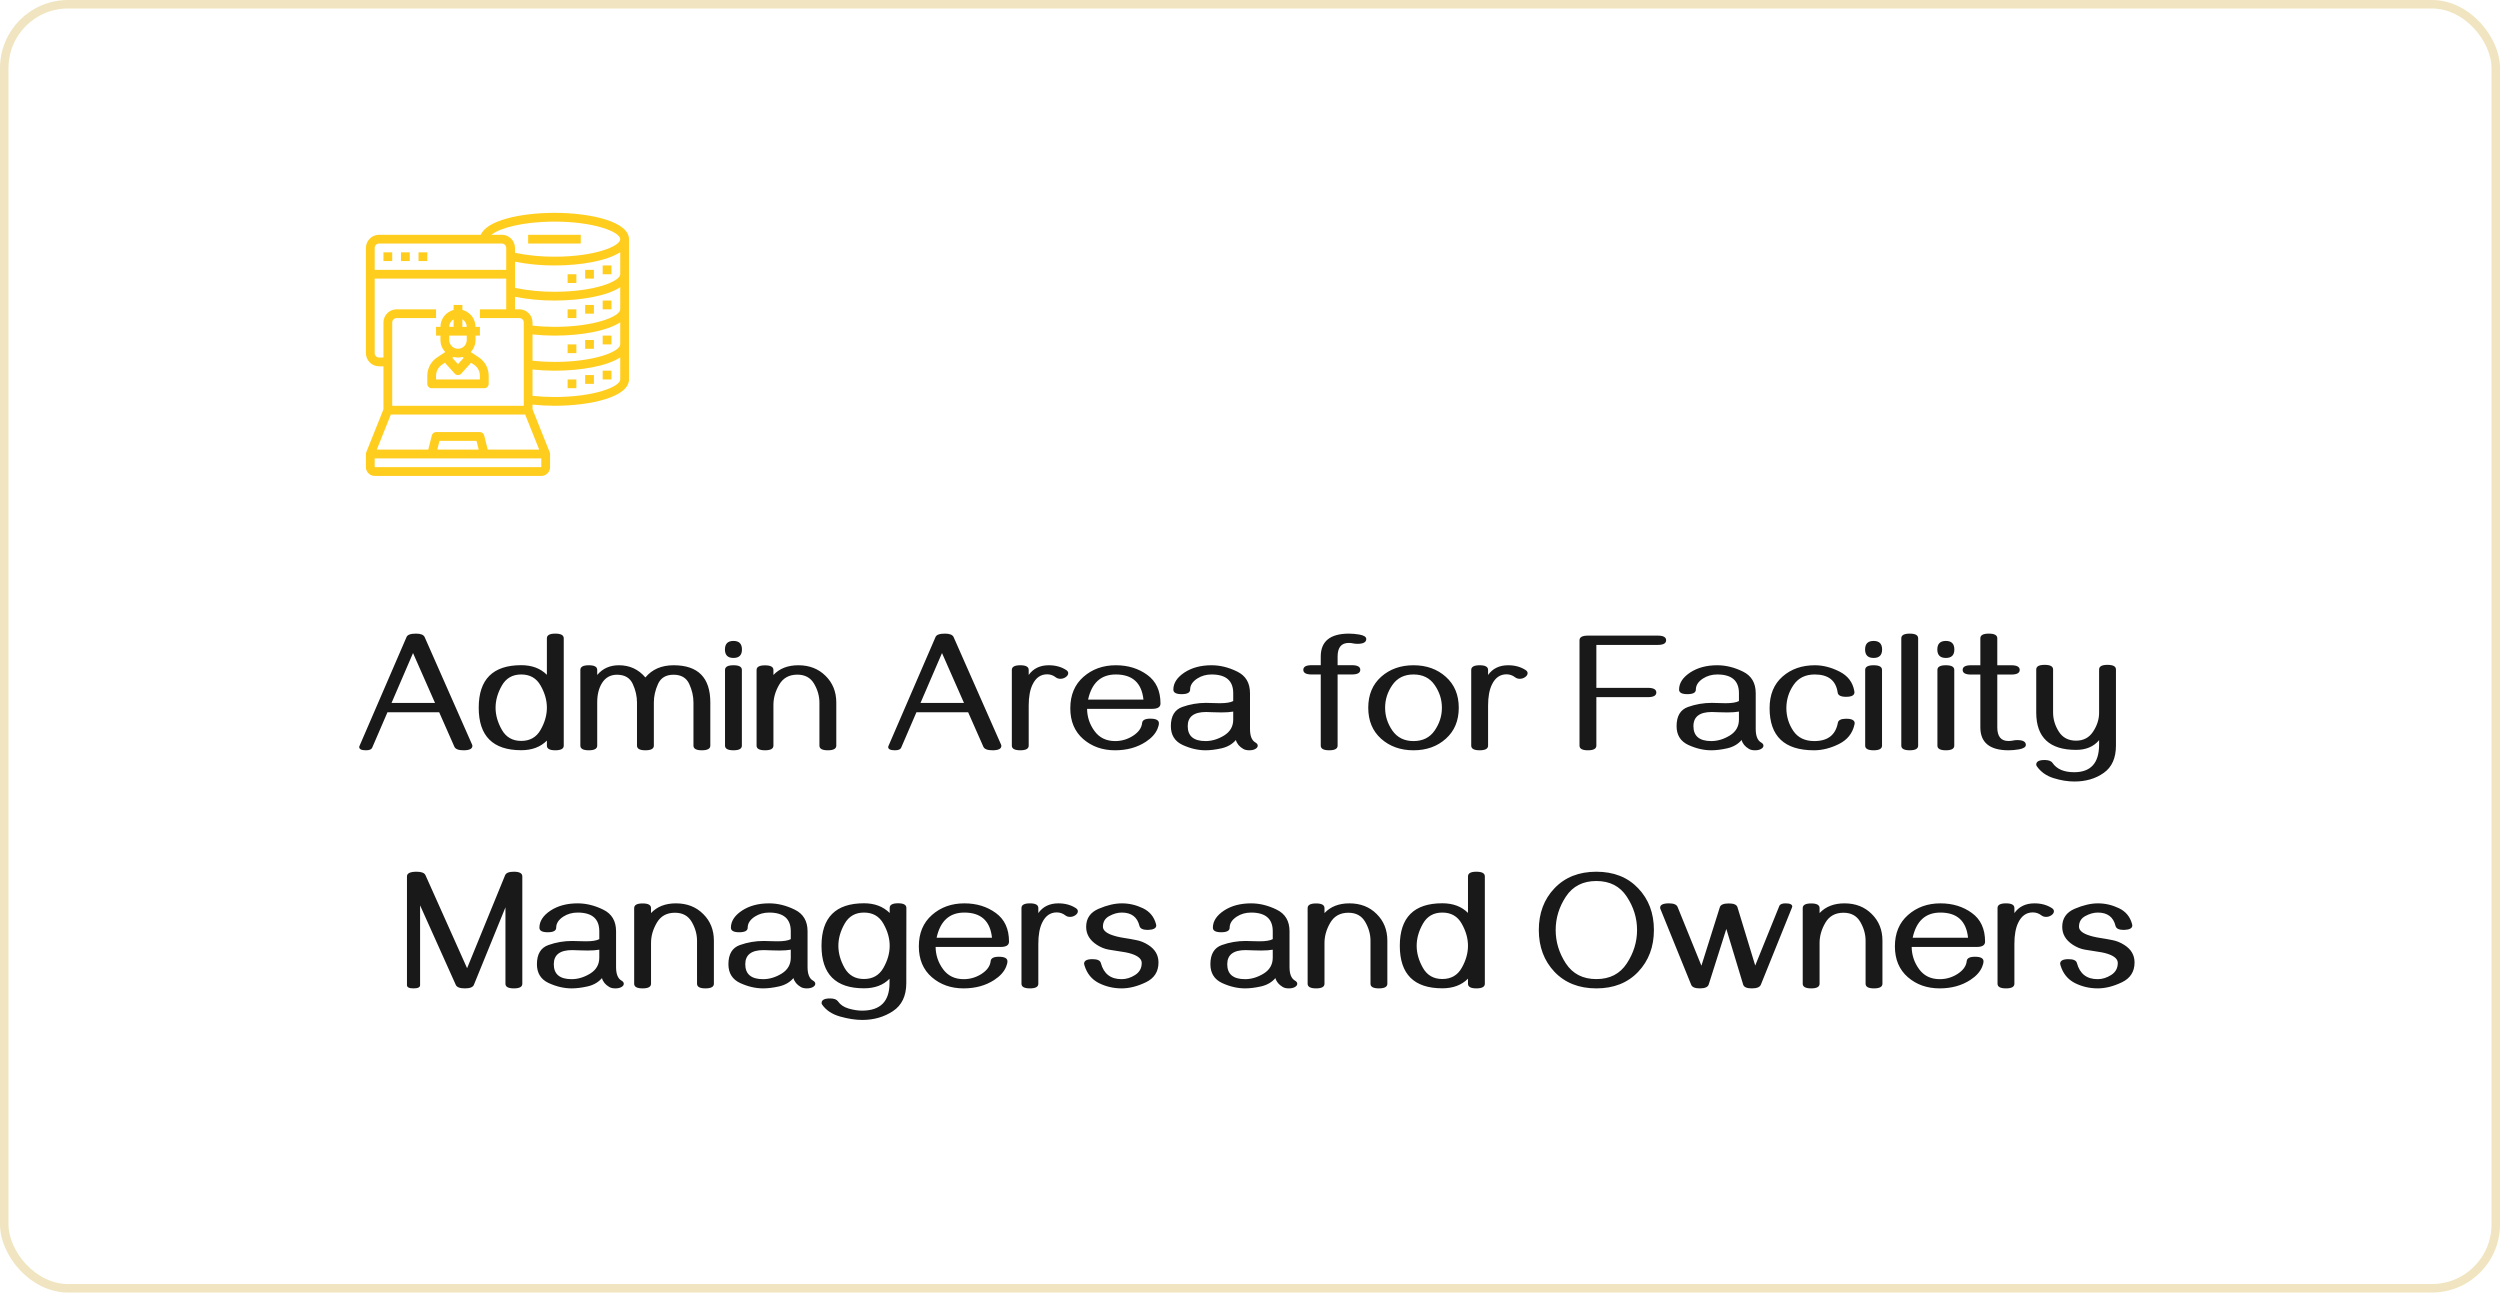 <svg width="294" height="152" viewBox="0 0 294 152" fill="none" xmlns="http://www.w3.org/2000/svg">
<rect x="0.5" y="0.5" width="293" height="151" rx="7.5" stroke="#CDA92D" stroke-opacity="0.3"/>
<path d="M65.203 25.031C61.233 25.031 57.232 25.918 56.551 27.609H44.578C44.168 27.611 43.776 27.774 43.486 28.064C43.196 28.354 43.032 28.746 43.031 29.156V41.531C43.032 41.941 43.196 42.334 43.486 42.624C43.776 42.913 44.168 43.077 44.578 43.078H45.094V48.136L43.067 53.2C43.043 53.26 43.03 53.325 43.031 53.391V54.938C43.032 55.211 43.141 55.473 43.334 55.666C43.528 55.859 43.789 55.968 44.063 55.969H63.656C63.93 55.968 64.191 55.859 64.385 55.666C64.578 55.473 64.687 55.211 64.688 54.938V53.391C64.689 53.325 64.676 53.26 64.651 53.2L62.625 48.136V47.58C63.481 47.671 64.342 47.717 65.203 47.719C69.56 47.719 73.969 46.657 73.969 44.625V28.125C73.969 26.093 69.56 25.031 65.203 25.031ZM44.063 29.156C44.063 29.02 44.117 28.888 44.214 28.792C44.31 28.695 44.441 28.641 44.578 28.641H59.016C59.152 28.641 59.284 28.695 59.38 28.792C59.477 28.888 59.531 29.02 59.531 29.156V31.734H44.063V29.156ZM44.578 42.047C44.441 42.047 44.31 41.992 44.214 41.896C44.117 41.799 44.063 41.668 44.063 41.531V32.766H59.531V36.375H56.438V37.406H61.078C61.215 37.406 61.346 37.461 61.443 37.557C61.539 37.654 61.594 37.785 61.594 37.922V47.719H46.125V37.922C46.125 37.785 46.179 37.654 46.276 37.557C46.373 37.461 46.504 37.406 46.641 37.406H51.281V36.375H46.641C46.231 36.376 45.838 36.54 45.548 36.829C45.258 37.119 45.095 37.512 45.094 37.922V42.047H44.578ZM63.656 54.938H44.063V53.906H63.656V54.938ZM51.426 52.875L51.684 51.844H56.035L56.293 52.875H51.426ZM63.409 52.875H57.355L56.938 51.204C56.91 51.093 56.846 50.993 56.755 50.922C56.664 50.851 56.553 50.813 56.438 50.812H51.281C51.166 50.813 51.054 50.851 50.964 50.922C50.873 50.993 50.809 51.093 50.781 51.204L50.364 52.875H44.31L45.96 48.75H61.759L63.409 52.875ZM72.938 44.625C72.938 45.465 69.926 46.688 65.203 46.688C64.342 46.686 63.481 46.64 62.625 46.548V43.455C63.481 43.546 64.342 43.592 65.203 43.594C68.281 43.594 71.38 43.063 72.938 42.031V44.625ZM72.938 40.5C72.938 41.34 69.926 42.562 65.203 42.562C64.342 42.561 63.481 42.515 62.625 42.423V39.33C63.481 39.421 64.342 39.467 65.203 39.469C68.281 39.469 71.38 38.938 72.938 37.906V40.5ZM72.938 36.375C72.938 37.215 69.926 38.438 65.203 38.438C64.342 38.436 63.481 38.39 62.625 38.298V37.922C62.624 37.512 62.461 37.119 62.171 36.829C61.881 36.54 61.488 36.376 61.078 36.375H60.563V34.9C62.091 35.202 63.645 35.351 65.203 35.344C68.281 35.344 71.38 34.813 72.938 33.781V36.375ZM72.938 32.25C72.938 33.09 69.926 34.312 65.203 34.312C63.645 34.321 62.089 34.167 60.563 33.854V30.775C62.091 31.077 63.645 31.226 65.203 31.219C68.281 31.219 71.38 30.688 72.938 29.656V32.25ZM65.203 30.188C63.645 30.196 62.089 30.042 60.563 29.729V29.156C60.561 28.746 60.398 28.354 60.108 28.064C59.818 27.774 59.426 27.611 59.016 27.609H57.794C58.691 26.862 61.388 26.062 65.203 26.062C69.926 26.062 72.938 27.285 72.938 28.125C72.938 28.965 69.926 30.188 65.203 30.188Z" fill="#FFCD1E"/>
<path d="M70.875 31.219H71.906V32.25H70.875V31.219ZM68.812 31.734H69.844V32.766H68.812V31.734ZM66.75 32.25H67.781V33.281H66.75V32.25ZM70.875 35.344H71.906V36.375H70.875V35.344ZM68.812 35.859H69.844V36.891H68.812V35.859ZM66.75 36.375H67.781V37.406H66.75V36.375ZM70.875 39.469H71.906V40.5H70.875V39.469ZM68.812 39.984H69.844V41.016H68.812V39.984ZM66.75 40.5H67.781V41.531H66.75V40.5ZM70.875 43.594H71.906V44.625H70.875V43.594ZM68.812 44.109H69.844V45.141H68.812V44.109ZM66.75 44.625H67.781V45.656H66.75V44.625ZM62.109 27.609H68.297V28.641H62.109V27.609ZM45.094 29.672H46.125V30.703H45.094V29.672ZM47.156 29.672H48.188V30.703H47.156V29.672ZM49.219 29.672H50.25V30.703H49.219V29.672ZM56.319 42.037L55.355 41.397C55.718 41.017 55.921 40.511 55.922 39.984V39.469H56.438V38.438H55.922C55.92 37.981 55.768 37.539 55.488 37.178C55.208 36.818 54.817 36.561 54.375 36.447V35.859H53.344V36.447C52.902 36.561 52.511 36.818 52.231 37.178C51.951 37.539 51.798 37.981 51.797 38.438H51.281V39.469H51.797V39.984C51.798 40.511 52.001 41.017 52.364 41.397L51.4 42.037C51.046 42.271 50.756 42.59 50.555 42.964C50.354 43.339 50.25 43.757 50.25 44.182V45.141C50.25 45.277 50.304 45.408 50.401 45.505C50.498 45.602 50.629 45.656 50.766 45.656H56.953C57.09 45.656 57.221 45.602 57.318 45.505C57.414 45.408 57.469 45.277 57.469 45.141V44.182C57.469 43.757 57.364 43.339 57.164 42.964C56.963 42.59 56.673 42.271 56.319 42.037ZM54.375 37.551C54.531 37.641 54.66 37.77 54.751 37.925C54.841 38.081 54.889 38.258 54.891 38.438H54.375V37.551ZM53.344 37.551V38.438H52.828C52.829 38.258 52.877 38.081 52.968 37.925C53.058 37.77 53.188 37.641 53.344 37.551ZM52.828 39.469H54.891V39.984C54.891 40.258 54.782 40.52 54.589 40.714C54.395 40.907 54.133 41.016 53.859 41.016C53.586 41.016 53.324 40.907 53.13 40.714C52.937 40.52 52.828 40.258 52.828 39.984V39.469ZM54.53 42.083L53.859 42.825L53.189 42.083L53.349 41.975C53.682 42.071 54.036 42.071 54.37 41.975L54.53 42.083ZM56.438 44.625H51.281V44.182C51.281 43.926 51.345 43.675 51.465 43.45C51.586 43.225 51.76 43.034 51.972 42.892L52.323 42.66L53.478 43.939C53.526 43.993 53.585 44.036 53.651 44.065C53.716 44.094 53.787 44.109 53.859 44.109C53.931 44.109 54.002 44.094 54.068 44.065C54.134 44.036 54.193 43.993 54.241 43.939L55.396 42.66L55.747 42.892C55.959 43.034 56.133 43.225 56.254 43.45C56.374 43.675 56.437 43.926 56.438 44.182V44.625Z" fill="#FFCD1E"/>
<path d="M54.51 88.234C53.917 88.234 53.559 88.094 53.435 87.814L51.648 83.762H45.565L43.768 87.932C43.683 88.133 43.439 88.234 43.035 88.234C42.508 88.234 42.244 88.104 42.244 87.844C42.244 87.824 42.251 87.795 42.264 87.756L47.81 74.914C47.921 74.647 48.292 74.514 48.924 74.514C49.477 74.514 49.816 74.65 49.94 74.924L55.525 87.58C55.545 87.626 55.555 87.668 55.555 87.707C55.555 88.059 55.206 88.234 54.51 88.234ZM51.16 82.668L48.572 76.799L46.043 82.668H51.16ZM65.301 88.234C64.643 88.234 64.314 88.052 64.314 87.688V87.092C63.566 87.847 62.56 88.225 61.297 88.225C57.964 88.225 56.297 86.558 56.297 83.225C56.297 79.891 57.964 78.225 61.297 78.225C62.553 78.225 63.559 78.602 64.314 79.357V75.061C64.314 74.696 64.643 74.514 65.301 74.514C65.965 74.514 66.297 74.696 66.297 75.061V87.688C66.297 88.052 65.965 88.234 65.301 88.234ZM61.297 87.131C62.325 87.131 63.084 86.698 63.572 85.832C64.067 84.966 64.314 84.097 64.314 83.225C64.314 82.352 64.067 81.483 63.572 80.617C63.084 79.751 62.325 79.318 61.297 79.318C60.275 79.318 59.516 79.751 59.022 80.617C58.527 81.483 58.279 82.352 58.279 83.225C58.279 84.097 58.527 84.966 59.022 85.832C59.516 86.698 60.275 87.131 61.297 87.131ZM82.537 88.234C81.88 88.234 81.551 88.052 81.551 87.688V82.609C81.551 81.874 81.385 81.148 81.053 80.432C80.721 79.709 80.106 79.348 79.207 79.348C78.315 79.348 77.706 79.712 77.381 80.441C77.055 81.164 76.893 81.883 76.893 82.6V87.688C76.893 88.052 76.561 88.234 75.897 88.234C75.239 88.234 74.91 88.052 74.91 87.688V82.609C74.91 81.874 74.744 81.148 74.412 80.432C74.08 79.709 73.462 79.348 72.557 79.348C71.782 79.348 71.189 79.683 70.779 80.353C70.415 80.953 70.232 81.701 70.232 82.6V87.688C70.232 88.052 69.904 88.234 69.246 88.234C68.582 88.234 68.25 88.052 68.25 87.688V78.781C68.25 78.417 68.582 78.234 69.246 78.234C69.904 78.234 70.232 78.417 70.232 78.781V79.377C70.87 78.615 71.72 78.234 72.781 78.234C74.051 78.234 75.089 78.713 75.897 79.67C76.691 78.713 77.797 78.234 79.217 78.234C82.094 78.234 83.533 79.693 83.533 82.609V87.688C83.533 88.052 83.201 88.234 82.537 88.234ZM86.258 77.375C85.587 77.375 85.252 77.043 85.252 76.379C85.252 75.708 85.587 75.373 86.258 75.373C86.922 75.373 87.254 75.708 87.254 76.379C87.254 77.043 86.922 77.375 86.258 77.375ZM86.258 88.234C85.594 88.234 85.262 88.052 85.262 87.688V78.781C85.262 78.417 85.594 78.234 86.258 78.234C86.915 78.234 87.244 78.417 87.244 78.781V87.688C87.244 88.052 86.915 88.234 86.258 88.234ZM97.352 88.234C96.694 88.234 96.365 88.052 96.365 87.688V82.629C96.365 81.867 96.157 81.128 95.74 80.412C95.324 79.696 94.666 79.338 93.768 79.338C92.804 79.338 92.094 79.728 91.639 80.51C91.183 81.284 90.955 82.079 90.955 82.893V87.688C90.955 88.052 90.626 88.234 89.969 88.234C89.305 88.234 88.973 88.052 88.973 87.688V78.791C88.973 78.426 89.305 78.244 89.969 78.244C90.626 78.244 90.955 78.426 90.955 78.791V79.377C91.671 78.615 92.648 78.234 93.885 78.234C95.187 78.234 96.255 78.651 97.088 79.484C97.928 80.311 98.348 81.356 98.348 82.619V87.688C98.348 88.052 98.016 88.234 97.352 88.234ZM116.717 88.234C116.124 88.234 115.766 88.094 115.643 87.814L113.855 83.762H107.771L105.975 87.932C105.89 88.133 105.646 88.234 105.242 88.234C104.715 88.234 104.451 88.104 104.451 87.844C104.451 87.824 104.458 87.795 104.471 87.756L110.018 74.914C110.128 74.647 110.499 74.514 111.131 74.514C111.684 74.514 112.023 74.65 112.146 74.924L117.732 87.58C117.752 87.626 117.762 87.668 117.762 87.707C117.762 88.059 117.413 88.234 116.717 88.234ZM113.367 82.668L110.779 76.799L108.25 82.668H113.367ZM119.988 88.234C119.324 88.234 118.992 88.052 118.992 87.688V78.781C118.992 78.417 119.324 78.234 119.988 78.234C120.646 78.234 120.975 78.417 120.975 78.781V79.377C121.515 78.615 122.303 78.234 123.338 78.234C124.126 78.234 124.806 78.42 125.379 78.791C125.542 78.895 125.623 79.019 125.623 79.162C125.623 79.344 125.519 79.504 125.311 79.641C125.128 79.764 124.926 79.826 124.705 79.826C124.497 79.826 124.318 79.771 124.168 79.66C123.862 79.419 123.52 79.299 123.143 79.299C122.387 79.299 121.818 79.696 121.434 80.49C121.128 81.109 120.975 81.942 120.975 82.99V87.688C120.975 88.052 120.646 88.234 119.988 88.234ZM131.131 88.234C129.653 88.234 128.406 87.795 127.391 86.916C126.375 86.031 125.867 84.823 125.867 83.293C125.867 81.737 126.382 80.507 127.41 79.602C128.445 78.69 129.715 78.234 131.219 78.234C132.651 78.234 133.885 78.612 134.92 79.367C135.955 80.116 136.473 81.239 136.473 82.736C136.473 83.153 136.144 83.361 135.486 83.361H127.84C127.853 84.325 128.146 85.197 128.719 85.978C129.292 86.76 130.099 87.15 131.141 87.15C131.889 87.15 132.583 86.949 133.221 86.545C133.891 86.115 134.256 85.607 134.314 85.022C134.347 84.683 134.669 84.514 135.281 84.514C135.952 84.514 136.287 84.693 136.287 85.051C136.287 85.233 136.232 85.454 136.121 85.715C135.88 86.288 135.421 86.796 134.744 87.238C133.729 87.902 132.524 88.234 131.131 88.234ZM134.471 82.277C134.262 80.305 133.178 79.318 131.219 79.318C129.474 79.318 128.387 80.305 127.957 82.277H134.471ZM146.912 88.234C146.619 88.234 146.382 88.179 146.199 88.068C145.743 87.801 145.457 87.453 145.34 87.023C144.923 87.512 144.363 87.837 143.66 88C142.964 88.156 142.335 88.234 141.775 88.234C140.883 88.234 139.979 88.023 139.061 87.6C138.149 87.17 137.693 86.434 137.693 85.393C137.693 84.208 138.143 83.456 139.041 83.137C139.939 82.818 140.87 82.658 141.834 82.658C142.042 82.658 142.296 82.665 142.596 82.678C142.902 82.691 143.188 82.697 143.455 82.697C144.191 82.697 144.715 82.613 145.027 82.443V81.516C145.027 80.051 144.178 79.318 142.479 79.318C141.854 79.318 141.297 79.475 140.809 79.787C140.242 80.152 139.959 80.588 139.959 81.096C139.959 81.454 139.627 81.633 138.963 81.633C138.312 81.633 137.986 81.454 137.986 81.096C137.986 80.334 138.423 79.663 139.295 79.084C140.161 78.518 141.222 78.234 142.479 78.234C143.488 78.234 144.493 78.482 145.496 78.977C146.499 79.465 147 80.311 147 81.516V85.725C147 86.545 147.212 87.076 147.635 87.316C147.817 87.421 147.908 87.544 147.908 87.688C147.908 87.85 147.807 87.984 147.605 88.088C147.43 88.186 147.199 88.234 146.912 88.234ZM141.775 87.15C142.511 87.15 143.237 86.932 143.953 86.496C144.669 86.053 145.027 85.428 145.027 84.621V83.684C144.656 83.749 144.201 83.781 143.66 83.781C143.361 83.781 143.058 83.775 142.752 83.762C142.446 83.742 142.14 83.732 141.834 83.732C140.395 83.732 139.676 84.286 139.676 85.393C139.676 86.564 140.376 87.15 141.775 87.15ZM156.316 88.234C155.652 88.234 155.32 88.052 155.32 87.688V79.318H154.256C153.598 79.318 153.27 79.136 153.27 78.772C153.27 78.407 153.598 78.225 154.256 78.225H155.32V77.209C155.32 75.425 156.414 74.527 158.602 74.514C159.005 74.514 159.422 74.549 159.852 74.621C160.398 74.719 160.672 74.894 160.672 75.148C160.672 75.526 160.327 75.715 159.637 75.715C159.474 75.715 159.308 75.699 159.139 75.666C158.976 75.627 158.803 75.607 158.621 75.607C157.742 75.607 157.303 76.141 157.303 77.209V78.225H158.973C159.637 78.225 159.969 78.407 159.969 78.772C159.969 79.136 159.637 79.318 158.973 79.318H157.303V87.688C157.303 88.052 156.974 88.234 156.316 88.234ZM166.229 88.234C164.705 88.234 163.436 87.782 162.42 86.877C161.411 85.972 160.906 84.758 160.906 83.234C160.906 81.711 161.411 80.497 162.42 79.592C163.436 78.687 164.705 78.234 166.229 78.234C167.752 78.234 169.018 78.687 170.027 79.592C171.043 80.497 171.551 81.711 171.551 83.234C171.551 84.758 171.043 85.972 170.027 86.877C169.018 87.782 167.752 88.234 166.229 88.234ZM166.229 87.15C167.316 87.15 168.143 86.74 168.709 85.92C169.282 85.093 169.568 84.198 169.568 83.234C169.568 82.264 169.282 81.369 168.709 80.549C168.143 79.728 167.316 79.318 166.229 79.318C165.148 79.318 164.321 79.728 163.748 80.549C163.175 81.369 162.889 82.264 162.889 83.234C162.889 84.198 163.175 85.093 163.748 85.92C164.321 86.74 165.148 87.15 166.229 87.15ZM174.012 88.234C173.348 88.234 173.016 88.052 173.016 87.688V78.781C173.016 78.417 173.348 78.234 174.012 78.234C174.669 78.234 174.998 78.417 174.998 78.781V79.377C175.538 78.615 176.326 78.234 177.361 78.234C178.149 78.234 178.829 78.42 179.402 78.791C179.565 78.895 179.646 79.019 179.646 79.162C179.646 79.344 179.542 79.504 179.334 79.641C179.152 79.764 178.95 79.826 178.729 79.826C178.52 79.826 178.341 79.771 178.191 79.66C177.885 79.419 177.544 79.299 177.166 79.299C176.411 79.299 175.841 79.696 175.457 80.49C175.151 81.109 174.998 81.942 174.998 82.99V87.688C174.998 88.052 174.669 88.234 174.012 88.234ZM186.736 88.234C186.079 88.234 185.75 88.052 185.75 87.688V75.295C185.75 74.93 186.079 74.748 186.736 74.748H194.949C195.607 74.748 195.936 74.93 195.936 75.295C195.936 75.659 195.607 75.842 194.949 75.842H187.732V80.891H193.787C194.451 80.891 194.783 81.073 194.783 81.438C194.783 81.802 194.451 81.984 193.787 81.984H187.732V87.688C187.732 88.052 187.4 88.234 186.736 88.234ZM206.385 88.234C206.092 88.234 205.854 88.179 205.672 88.068C205.216 87.801 204.93 87.453 204.812 87.023C204.396 87.512 203.836 87.837 203.133 88C202.436 88.156 201.808 88.234 201.248 88.234C200.356 88.234 199.451 88.023 198.533 87.6C197.622 87.17 197.166 86.434 197.166 85.393C197.166 84.208 197.615 83.456 198.514 83.137C199.412 82.818 200.343 82.658 201.307 82.658C201.515 82.658 201.769 82.665 202.068 82.678C202.374 82.691 202.661 82.697 202.928 82.697C203.663 82.697 204.188 82.613 204.5 82.443V81.516C204.5 80.051 203.65 79.318 201.951 79.318C201.326 79.318 200.77 79.475 200.281 79.787C199.715 80.152 199.432 80.588 199.432 81.096C199.432 81.454 199.1 81.633 198.436 81.633C197.785 81.633 197.459 81.454 197.459 81.096C197.459 80.334 197.895 79.663 198.768 79.084C199.633 78.518 200.695 78.234 201.951 78.234C202.96 78.234 203.966 78.482 204.969 78.977C205.971 79.465 206.473 80.311 206.473 81.516V85.725C206.473 86.545 206.684 87.076 207.107 87.316C207.29 87.421 207.381 87.544 207.381 87.688C207.381 87.85 207.28 87.984 207.078 88.088C206.902 88.186 206.671 88.234 206.385 88.234ZM201.248 87.15C201.984 87.15 202.71 86.932 203.426 86.496C204.142 86.053 204.5 85.428 204.5 84.621V83.684C204.129 83.749 203.673 83.781 203.133 83.781C202.833 83.781 202.531 83.775 202.225 83.762C201.919 83.742 201.613 83.732 201.307 83.732C199.868 83.732 199.148 84.286 199.148 85.393C199.148 86.564 199.848 87.15 201.248 87.15ZM213.328 88.234C209.845 88.234 208.104 86.581 208.104 83.273C208.104 81.698 208.608 80.464 209.617 79.572C210.626 78.68 211.896 78.234 213.426 78.234C214.389 78.234 215.356 78.482 216.326 78.977C217.303 79.471 217.882 80.23 218.064 81.252C218.077 81.33 218.084 81.382 218.084 81.408C218.084 81.766 217.755 81.945 217.098 81.945C216.486 81.945 216.157 81.779 216.111 81.447C215.91 80.028 215.011 79.318 213.416 79.318C212.309 79.318 211.476 79.732 210.916 80.559C210.356 81.379 210.076 82.29 210.076 83.293C210.083 84.269 210.356 85.158 210.896 85.959C211.437 86.753 212.26 87.15 213.367 87.15C214.943 87.15 215.864 86.438 216.131 85.012C216.183 84.686 216.512 84.523 217.117 84.523C217.781 84.523 218.113 84.703 218.113 85.061C218.113 85.034 218.1 85.1 218.074 85.256C217.84 86.265 217.231 87.014 216.248 87.502C215.265 87.99 214.292 88.234 213.328 88.234ZM220.34 77.375C219.669 77.375 219.334 77.043 219.334 76.379C219.334 75.708 219.669 75.373 220.34 75.373C221.004 75.373 221.336 75.708 221.336 76.379C221.336 77.043 221.004 77.375 220.34 77.375ZM220.34 88.234C219.676 88.234 219.344 88.052 219.344 87.688V78.781C219.344 78.417 219.676 78.234 220.34 78.234C220.997 78.234 221.326 78.417 221.326 78.781V87.688C221.326 88.052 220.997 88.234 220.34 88.234ZM224.588 88.234C223.924 88.234 223.592 88.052 223.592 87.688V75.061C223.592 74.696 223.924 74.514 224.588 74.514C225.245 74.514 225.574 74.696 225.574 75.061V87.688C225.574 88.052 225.245 88.234 224.588 88.234ZM228.836 77.375C228.165 77.375 227.83 77.043 227.83 76.379C227.83 75.708 228.165 75.373 228.836 75.373C229.5 75.373 229.832 75.708 229.832 76.379C229.832 77.043 229.5 77.375 228.836 77.375ZM228.836 88.234C228.172 88.234 227.84 88.052 227.84 87.688V78.781C227.84 78.417 228.172 78.234 228.836 78.234C229.493 78.234 229.822 78.417 229.822 78.781V87.688C229.822 88.052 229.493 88.234 228.836 88.234ZM236.18 88.234C233.986 88.221 232.889 87.323 232.889 85.539V79.328H231.795C231.137 79.328 230.809 79.146 230.809 78.781C230.809 78.417 231.137 78.234 231.795 78.234H232.889V75.061C232.889 74.696 233.221 74.514 233.885 74.514C234.549 74.514 234.881 74.696 234.881 75.061V78.234H236.521C237.186 78.234 237.518 78.417 237.518 78.781C237.518 79.146 237.186 79.328 236.521 79.328H234.881V85.539C234.881 86.607 235.317 87.141 236.189 87.141C236.372 87.141 236.544 87.124 236.707 87.092C236.876 87.053 237.046 87.033 237.215 87.033C237.898 87.033 238.24 87.222 238.24 87.6C238.24 87.853 237.967 88.029 237.42 88.127C236.99 88.199 236.577 88.234 236.18 88.234ZM248.836 87.678C248.836 89.149 248.357 90.22 247.4 90.891C246.45 91.568 245.298 91.906 243.943 91.906C243.162 91.906 242.345 91.773 241.492 91.506C240.646 91.239 239.992 90.773 239.529 90.109C239.484 90.044 239.461 89.979 239.461 89.914C239.461 89.556 239.79 89.377 240.447 89.377C240.91 89.377 241.219 89.491 241.375 89.719C241.876 90.448 242.726 90.812 243.924 90.812C245.877 90.812 246.854 89.732 246.854 87.57V87.043C246.215 87.805 245.314 88.186 244.148 88.186C241.023 88.186 239.461 86.721 239.461 83.791V78.732C239.461 78.368 239.793 78.186 240.457 78.186C241.115 78.186 241.443 78.368 241.443 78.732V83.791C241.443 84.579 241.668 85.328 242.117 86.037C242.566 86.747 243.243 87.102 244.148 87.102C245.021 87.102 245.688 86.747 246.15 86.037C246.619 85.328 246.854 84.588 246.854 83.82V78.732C246.854 78.368 247.182 78.186 247.84 78.186C248.504 78.186 248.836 78.368 248.836 78.732V87.678ZM60.438 116.234C59.773 116.234 59.441 116.055 59.441 115.697V106.703L55.73 115.814C55.62 116.094 55.268 116.234 54.676 116.234C54.083 116.234 53.725 116.098 53.602 115.824L49.402 106.469V115.854C49.402 116.107 49.145 116.234 48.631 116.234C48.117 116.234 47.859 116.107 47.859 115.854V103.061C47.859 102.696 48.24 102.514 49.002 102.514C49.568 102.514 49.913 102.65 50.037 102.924L54.93 113.861L59.402 102.924C59.52 102.65 59.861 102.514 60.428 102.514C61.092 102.514 61.424 102.696 61.424 103.061V115.697C61.424 116.055 61.095 116.234 60.438 116.234ZM72.361 116.234C72.068 116.234 71.831 116.179 71.648 116.068C71.193 115.801 70.906 115.453 70.789 115.023C70.372 115.512 69.812 115.837 69.109 116C68.413 116.156 67.784 116.234 67.225 116.234C66.333 116.234 65.428 116.023 64.51 115.6C63.598 115.17 63.143 114.434 63.143 113.393C63.143 112.208 63.592 111.456 64.49 111.137C65.389 110.818 66.32 110.658 67.283 110.658C67.492 110.658 67.745 110.665 68.045 110.678C68.351 110.691 68.637 110.697 68.904 110.697C69.64 110.697 70.164 110.613 70.477 110.443V109.516C70.477 108.051 69.627 107.318 67.928 107.318C67.303 107.318 66.746 107.475 66.258 107.787C65.691 108.152 65.408 108.588 65.408 109.096C65.408 109.454 65.076 109.633 64.412 109.633C63.761 109.633 63.435 109.454 63.435 109.096C63.435 108.334 63.872 107.663 64.744 107.084C65.61 106.518 66.671 106.234 67.928 106.234C68.937 106.234 69.943 106.482 70.945 106.977C71.948 107.465 72.449 108.311 72.449 109.516V113.725C72.449 114.545 72.661 115.076 73.084 115.316C73.266 115.421 73.357 115.544 73.357 115.688C73.357 115.85 73.257 115.984 73.055 116.088C72.879 116.186 72.648 116.234 72.361 116.234ZM67.225 115.15C67.96 115.15 68.686 114.932 69.402 114.496C70.118 114.053 70.477 113.428 70.477 112.621V111.684C70.106 111.749 69.65 111.781 69.109 111.781C68.81 111.781 68.507 111.775 68.201 111.762C67.895 111.742 67.589 111.732 67.283 111.732C65.844 111.732 65.125 112.286 65.125 113.393C65.125 114.564 65.825 115.15 67.225 115.15ZM82.957 116.234C82.299 116.234 81.971 116.052 81.971 115.688V110.629C81.971 109.867 81.762 109.128 81.346 108.412C80.929 107.696 80.272 107.338 79.373 107.338C78.409 107.338 77.7 107.729 77.244 108.51C76.788 109.285 76.561 110.079 76.561 110.893V115.688C76.561 116.052 76.232 116.234 75.574 116.234C74.91 116.234 74.578 116.052 74.578 115.688V106.791C74.578 106.426 74.91 106.244 75.574 106.244C76.232 106.244 76.561 106.426 76.561 106.791V107.377C77.277 106.615 78.253 106.234 79.49 106.234C80.792 106.234 81.86 106.651 82.693 107.484C83.533 108.311 83.953 109.356 83.953 110.619V115.688C83.953 116.052 83.621 116.234 82.957 116.234ZM94.881 116.234C94.588 116.234 94.35 116.179 94.168 116.068C93.712 115.801 93.426 115.453 93.309 115.023C92.892 115.512 92.332 115.837 91.629 116C90.932 116.156 90.304 116.234 89.744 116.234C88.852 116.234 87.947 116.023 87.029 115.6C86.118 115.17 85.662 114.434 85.662 113.393C85.662 112.208 86.111 111.456 87.01 111.137C87.908 110.818 88.839 110.658 89.803 110.658C90.011 110.658 90.265 110.665 90.564 110.678C90.87 110.691 91.157 110.697 91.424 110.697C92.159 110.697 92.684 110.613 92.996 110.443V109.516C92.996 108.051 92.147 107.318 90.447 107.318C89.822 107.318 89.266 107.475 88.777 107.787C88.211 108.152 87.928 108.588 87.928 109.096C87.928 109.454 87.596 109.633 86.932 109.633C86.281 109.633 85.955 109.454 85.955 109.096C85.955 108.334 86.391 107.663 87.264 107.084C88.13 106.518 89.191 106.234 90.447 106.234C91.456 106.234 92.462 106.482 93.465 106.977C94.467 107.465 94.969 108.311 94.969 109.516V113.725C94.969 114.545 95.18 115.076 95.603 115.316C95.786 115.421 95.877 115.544 95.877 115.688C95.877 115.85 95.776 115.984 95.574 116.088C95.398 116.186 95.167 116.234 94.881 116.234ZM89.744 115.15C90.48 115.15 91.206 114.932 91.922 114.496C92.638 114.053 92.996 113.428 92.996 112.621V111.684C92.625 111.749 92.169 111.781 91.629 111.781C91.329 111.781 91.027 111.775 90.721 111.762C90.415 111.742 90.109 111.732 89.803 111.732C88.364 111.732 87.644 112.286 87.644 113.393C87.644 114.564 88.344 115.15 89.744 115.15ZM106.58 115.609C106.58 117.12 106.056 118.22 105.008 118.91C103.966 119.6 102.765 119.945 101.404 119.945C100.61 119.945 99.741 119.812 98.797 119.545C97.853 119.278 97.15 118.812 96.688 118.148C96.642 118.083 96.619 118.018 96.619 117.953C96.619 117.595 96.951 117.416 97.615 117.416C98.078 117.416 98.387 117.53 98.543 117.758C98.823 118.161 99.243 118.445 99.803 118.607C100.369 118.77 100.893 118.852 101.375 118.852C103.53 118.852 104.607 117.771 104.607 115.609V115.102C103.878 115.85 102.876 116.225 101.6 116.225C98.273 116.225 96.609 114.558 96.609 111.225C96.609 107.891 98.276 106.225 101.609 106.225C102.853 106.225 103.859 106.605 104.627 107.367V106.771C104.627 106.407 104.956 106.225 105.613 106.225C106.264 106.225 106.59 106.407 106.59 106.771L106.58 115.609ZM101.6 115.131C102.628 115.131 103.39 114.698 103.885 113.832C104.38 112.966 104.627 112.097 104.627 111.225C104.627 110.352 104.38 109.483 103.885 108.617C103.396 107.751 102.638 107.318 101.609 107.318C100.587 107.318 99.829 107.751 99.334 108.617C98.839 109.483 98.592 110.352 98.592 111.225C98.592 112.097 98.836 112.966 99.324 113.832C99.819 114.698 100.577 115.131 101.6 115.131ZM113.318 116.234C111.84 116.234 110.594 115.795 109.578 114.916C108.562 114.031 108.055 112.823 108.055 111.293C108.055 109.737 108.569 108.507 109.598 107.602C110.633 106.69 111.902 106.234 113.406 106.234C114.839 106.234 116.072 106.612 117.107 107.367C118.143 108.116 118.66 109.239 118.66 110.736C118.66 111.153 118.331 111.361 117.674 111.361H110.027C110.04 112.325 110.333 113.197 110.906 113.979C111.479 114.76 112.286 115.15 113.328 115.15C114.077 115.15 114.77 114.949 115.408 114.545C116.079 114.115 116.443 113.607 116.502 113.021C116.535 112.683 116.857 112.514 117.469 112.514C118.139 112.514 118.475 112.693 118.475 113.051C118.475 113.233 118.419 113.454 118.309 113.715C118.068 114.288 117.609 114.796 116.932 115.238C115.916 115.902 114.712 116.234 113.318 116.234ZM116.658 110.277C116.45 108.305 115.366 107.318 113.406 107.318C111.661 107.318 110.574 108.305 110.145 110.277H116.658ZM121.121 116.234C120.457 116.234 120.125 116.052 120.125 115.688V106.781C120.125 106.417 120.457 106.234 121.121 106.234C121.779 106.234 122.107 106.417 122.107 106.781V107.377C122.648 106.615 123.436 106.234 124.471 106.234C125.258 106.234 125.939 106.42 126.512 106.791C126.674 106.895 126.756 107.019 126.756 107.162C126.756 107.344 126.652 107.504 126.443 107.641C126.261 107.764 126.059 107.826 125.838 107.826C125.63 107.826 125.451 107.771 125.301 107.66C124.995 107.419 124.653 107.299 124.275 107.299C123.52 107.299 122.951 107.696 122.566 108.49C122.26 109.109 122.107 109.942 122.107 110.99V115.688C122.107 116.052 121.779 116.234 121.121 116.234ZM131.912 116.234C130.949 116.234 130.047 116.023 129.207 115.6C128.374 115.17 127.814 114.473 127.527 113.51C127.501 113.432 127.488 113.373 127.488 113.334C127.488 112.976 127.817 112.797 128.475 112.797C129.054 112.797 129.383 112.95 129.461 113.256C129.799 114.519 130.613 115.15 131.902 115.15C132.443 115.15 132.97 114.988 133.484 114.662C134.005 114.33 134.266 113.858 134.266 113.246C134.266 112.862 133.982 112.546 133.416 112.299C133.032 112.13 132.527 112.003 131.902 111.918C131.382 111.846 130.87 111.765 130.369 111.674C129.874 111.583 129.402 111.387 128.953 111.088C128.139 110.548 127.732 109.851 127.732 108.998C127.732 107.995 128.224 107.286 129.207 106.869C130.197 106.446 131.105 106.234 131.932 106.234C132.778 106.234 133.598 106.423 134.393 106.801C135.193 107.178 135.711 107.8 135.945 108.666C135.965 108.725 135.975 108.78 135.975 108.832C135.975 109.164 135.646 109.34 134.988 109.359C134.409 109.359 134.08 109.203 134.002 108.891C133.748 107.842 133.055 107.318 131.922 107.318C131.434 107.318 130.942 107.455 130.447 107.729C129.952 107.995 129.705 108.412 129.705 108.979C129.705 109.356 130.018 109.669 130.643 109.916C131.066 110.079 131.57 110.206 132.156 110.297C132.677 110.375 133.175 110.463 133.65 110.561C134.126 110.652 134.588 110.84 135.037 111.127C135.838 111.635 136.238 112.322 136.238 113.188C136.238 114.268 135.74 115.046 134.744 115.521C133.748 115.997 132.804 116.234 131.912 116.234ZM151.561 116.234C151.268 116.234 151.03 116.179 150.848 116.068C150.392 115.801 150.105 115.453 149.988 115.023C149.572 115.512 149.012 115.837 148.309 116C147.612 116.156 146.984 116.234 146.424 116.234C145.532 116.234 144.627 116.023 143.709 115.6C142.798 115.17 142.342 114.434 142.342 113.393C142.342 112.208 142.791 111.456 143.689 111.137C144.588 110.818 145.519 110.658 146.482 110.658C146.691 110.658 146.945 110.665 147.244 110.678C147.55 110.691 147.837 110.697 148.104 110.697C148.839 110.697 149.363 110.613 149.676 110.443V109.516C149.676 108.051 148.826 107.318 147.127 107.318C146.502 107.318 145.945 107.475 145.457 107.787C144.891 108.152 144.607 108.588 144.607 109.096C144.607 109.454 144.275 109.633 143.611 109.633C142.96 109.633 142.635 109.454 142.635 109.096C142.635 108.334 143.071 107.663 143.943 107.084C144.809 106.518 145.87 106.234 147.127 106.234C148.136 106.234 149.142 106.482 150.145 106.977C151.147 107.465 151.648 108.311 151.648 109.516V113.725C151.648 114.545 151.86 115.076 152.283 115.316C152.465 115.421 152.557 115.544 152.557 115.688C152.557 115.85 152.456 115.984 152.254 116.088C152.078 116.186 151.847 116.234 151.561 116.234ZM146.424 115.15C147.16 115.15 147.885 114.932 148.602 114.496C149.318 114.053 149.676 113.428 149.676 112.621V111.684C149.305 111.749 148.849 111.781 148.309 111.781C148.009 111.781 147.706 111.775 147.4 111.762C147.094 111.742 146.788 111.732 146.482 111.732C145.044 111.732 144.324 112.286 144.324 113.393C144.324 114.564 145.024 115.15 146.424 115.15ZM162.156 116.234C161.499 116.234 161.17 116.052 161.17 115.688V110.629C161.17 109.867 160.962 109.128 160.545 108.412C160.128 107.696 159.471 107.338 158.572 107.338C157.609 107.338 156.899 107.729 156.443 108.51C155.988 109.285 155.76 110.079 155.76 110.893V115.688C155.76 116.052 155.431 116.234 154.773 116.234C154.109 116.234 153.777 116.052 153.777 115.688V106.791C153.777 106.426 154.109 106.244 154.773 106.244C155.431 106.244 155.76 106.426 155.76 106.791V107.377C156.476 106.615 157.452 106.234 158.689 106.234C159.992 106.234 161.059 106.651 161.893 107.484C162.732 108.311 163.152 109.356 163.152 110.619V115.688C163.152 116.052 162.82 116.234 162.156 116.234ZM173.621 116.234C172.964 116.234 172.635 116.052 172.635 115.688V115.092C171.886 115.847 170.88 116.225 169.617 116.225C166.284 116.225 164.617 114.558 164.617 111.225C164.617 107.891 166.284 106.225 169.617 106.225C170.874 106.225 171.88 106.602 172.635 107.357V103.061C172.635 102.696 172.964 102.514 173.621 102.514C174.285 102.514 174.617 102.696 174.617 103.061V115.688C174.617 116.052 174.285 116.234 173.621 116.234ZM169.617 115.131C170.646 115.131 171.404 114.698 171.893 113.832C172.387 112.966 172.635 112.097 172.635 111.225C172.635 110.352 172.387 109.483 171.893 108.617C171.404 107.751 170.646 107.318 169.617 107.318C168.595 107.318 167.837 107.751 167.342 108.617C166.847 109.483 166.6 110.352 166.6 111.225C166.6 112.097 166.847 112.966 167.342 113.832C167.837 114.698 168.595 115.131 169.617 115.131ZM187.732 116.234C185.688 116.234 184.048 115.587 182.811 114.291C181.58 112.989 180.965 111.348 180.965 109.369C180.965 107.383 181.58 105.746 182.811 104.457C184.048 103.161 185.688 102.514 187.732 102.514C189.777 102.514 191.414 103.161 192.645 104.457C193.882 105.746 194.5 107.383 194.5 109.369C194.5 111.348 193.882 112.989 192.645 114.291C191.414 115.587 189.777 116.234 187.732 116.234ZM187.732 115.141C189.314 115.141 190.506 114.529 191.307 113.305C192.114 112.081 192.518 110.769 192.518 109.369C192.518 107.969 192.114 106.661 191.307 105.443C190.506 104.219 189.314 103.607 187.732 103.607C186.15 103.607 184.956 104.219 184.148 105.443C183.348 106.661 182.947 107.969 182.947 109.369C182.947 110.769 183.348 112.081 184.148 113.305C184.956 114.529 186.15 115.141 187.732 115.141ZM206.014 116.234C205.428 116.234 205.089 116.088 204.998 115.795L203.016 109.242L200.945 115.775C200.848 116.081 200.499 116.234 199.9 116.234C199.34 116.234 199.002 116.094 198.885 115.814L195.271 106.908C195.245 106.85 195.232 106.794 195.232 106.742C195.232 106.404 195.577 106.234 196.268 106.234C196.827 106.234 197.166 106.374 197.283 106.654L200.086 113.568L202.254 106.684C202.345 106.391 202.697 106.244 203.309 106.244C203.895 106.244 204.233 106.391 204.324 106.684L206.414 113.549L209.246 106.547C209.331 106.339 209.575 106.234 209.979 106.234C210.506 106.234 210.77 106.361 210.77 106.615C210.77 106.648 210.757 106.69 210.73 106.742L207.078 115.795C206.961 116.088 206.606 116.234 206.014 116.234ZM220.379 116.234C219.721 116.234 219.393 116.052 219.393 115.688V110.629C219.393 109.867 219.184 109.128 218.768 108.412C218.351 107.696 217.693 107.338 216.795 107.338C215.831 107.338 215.122 107.729 214.666 108.51C214.21 109.285 213.982 110.079 213.982 110.893V115.688C213.982 116.052 213.654 116.234 212.996 116.234C212.332 116.234 212 116.052 212 115.688V106.791C212 106.426 212.332 106.244 212.996 106.244C213.654 106.244 213.982 106.426 213.982 106.791V107.377C214.699 106.615 215.675 106.234 216.912 106.234C218.214 106.234 219.282 106.651 220.115 107.484C220.955 108.311 221.375 109.356 221.375 110.619V115.688C221.375 116.052 221.043 116.234 220.379 116.234ZM228.104 116.234C226.626 116.234 225.379 115.795 224.363 114.916C223.348 114.031 222.84 112.823 222.84 111.293C222.84 109.737 223.354 108.507 224.383 107.602C225.418 106.69 226.688 106.234 228.191 106.234C229.624 106.234 230.857 106.612 231.893 107.367C232.928 108.116 233.445 109.239 233.445 110.736C233.445 111.153 233.117 111.361 232.459 111.361H224.812C224.826 112.325 225.118 113.197 225.691 113.979C226.264 114.76 227.072 115.15 228.113 115.15C228.862 115.15 229.555 114.949 230.193 114.545C230.864 114.115 231.229 113.607 231.287 113.021C231.32 112.683 231.642 112.514 232.254 112.514C232.924 112.514 233.26 112.693 233.26 113.051C233.26 113.233 233.204 113.454 233.094 113.715C232.853 114.288 232.394 114.796 231.717 115.238C230.701 115.902 229.497 116.234 228.104 116.234ZM231.443 110.277C231.235 108.305 230.151 107.318 228.191 107.318C226.447 107.318 225.359 108.305 224.93 110.277H231.443ZM235.906 116.234C235.242 116.234 234.91 116.052 234.91 115.688V106.781C234.91 106.417 235.242 106.234 235.906 106.234C236.564 106.234 236.893 106.417 236.893 106.781V107.377C237.433 106.615 238.221 106.234 239.256 106.234C240.044 106.234 240.724 106.42 241.297 106.791C241.46 106.895 241.541 107.019 241.541 107.162C241.541 107.344 241.437 107.504 241.229 107.641C241.046 107.764 240.844 107.826 240.623 107.826C240.415 107.826 240.236 107.771 240.086 107.66C239.78 107.419 239.438 107.299 239.061 107.299C238.305 107.299 237.736 107.696 237.352 108.49C237.046 109.109 236.893 109.942 236.893 110.99V115.688C236.893 116.052 236.564 116.234 235.906 116.234ZM246.697 116.234C245.734 116.234 244.832 116.023 243.992 115.6C243.159 115.17 242.599 114.473 242.312 113.51C242.286 113.432 242.273 113.373 242.273 113.334C242.273 112.976 242.602 112.797 243.26 112.797C243.839 112.797 244.168 112.95 244.246 113.256C244.585 114.519 245.398 115.15 246.688 115.15C247.228 115.15 247.755 114.988 248.27 114.662C248.79 114.33 249.051 113.858 249.051 113.246C249.051 112.862 248.768 112.546 248.201 112.299C247.817 112.13 247.312 112.003 246.688 111.918C246.167 111.846 245.656 111.765 245.154 111.674C244.66 111.583 244.188 111.387 243.738 111.088C242.924 110.548 242.518 109.851 242.518 108.998C242.518 107.995 243.009 107.286 243.992 106.869C244.982 106.446 245.89 106.234 246.717 106.234C247.563 106.234 248.383 106.423 249.178 106.801C249.979 107.178 250.496 107.8 250.73 108.666C250.75 108.725 250.76 108.78 250.76 108.832C250.76 109.164 250.431 109.34 249.773 109.359C249.194 109.359 248.865 109.203 248.787 108.891C248.533 107.842 247.84 107.318 246.707 107.318C246.219 107.318 245.727 107.455 245.232 107.729C244.738 107.995 244.49 108.412 244.49 108.979C244.49 109.356 244.803 109.669 245.428 109.916C245.851 110.079 246.355 110.206 246.941 110.297C247.462 110.375 247.96 110.463 248.436 110.561C248.911 110.652 249.373 110.84 249.822 111.127C250.623 111.635 251.023 112.322 251.023 113.188C251.023 114.268 250.525 115.046 249.529 115.521C248.533 115.997 247.589 116.234 246.697 116.234Z" fill="#191919"/>
</svg>
